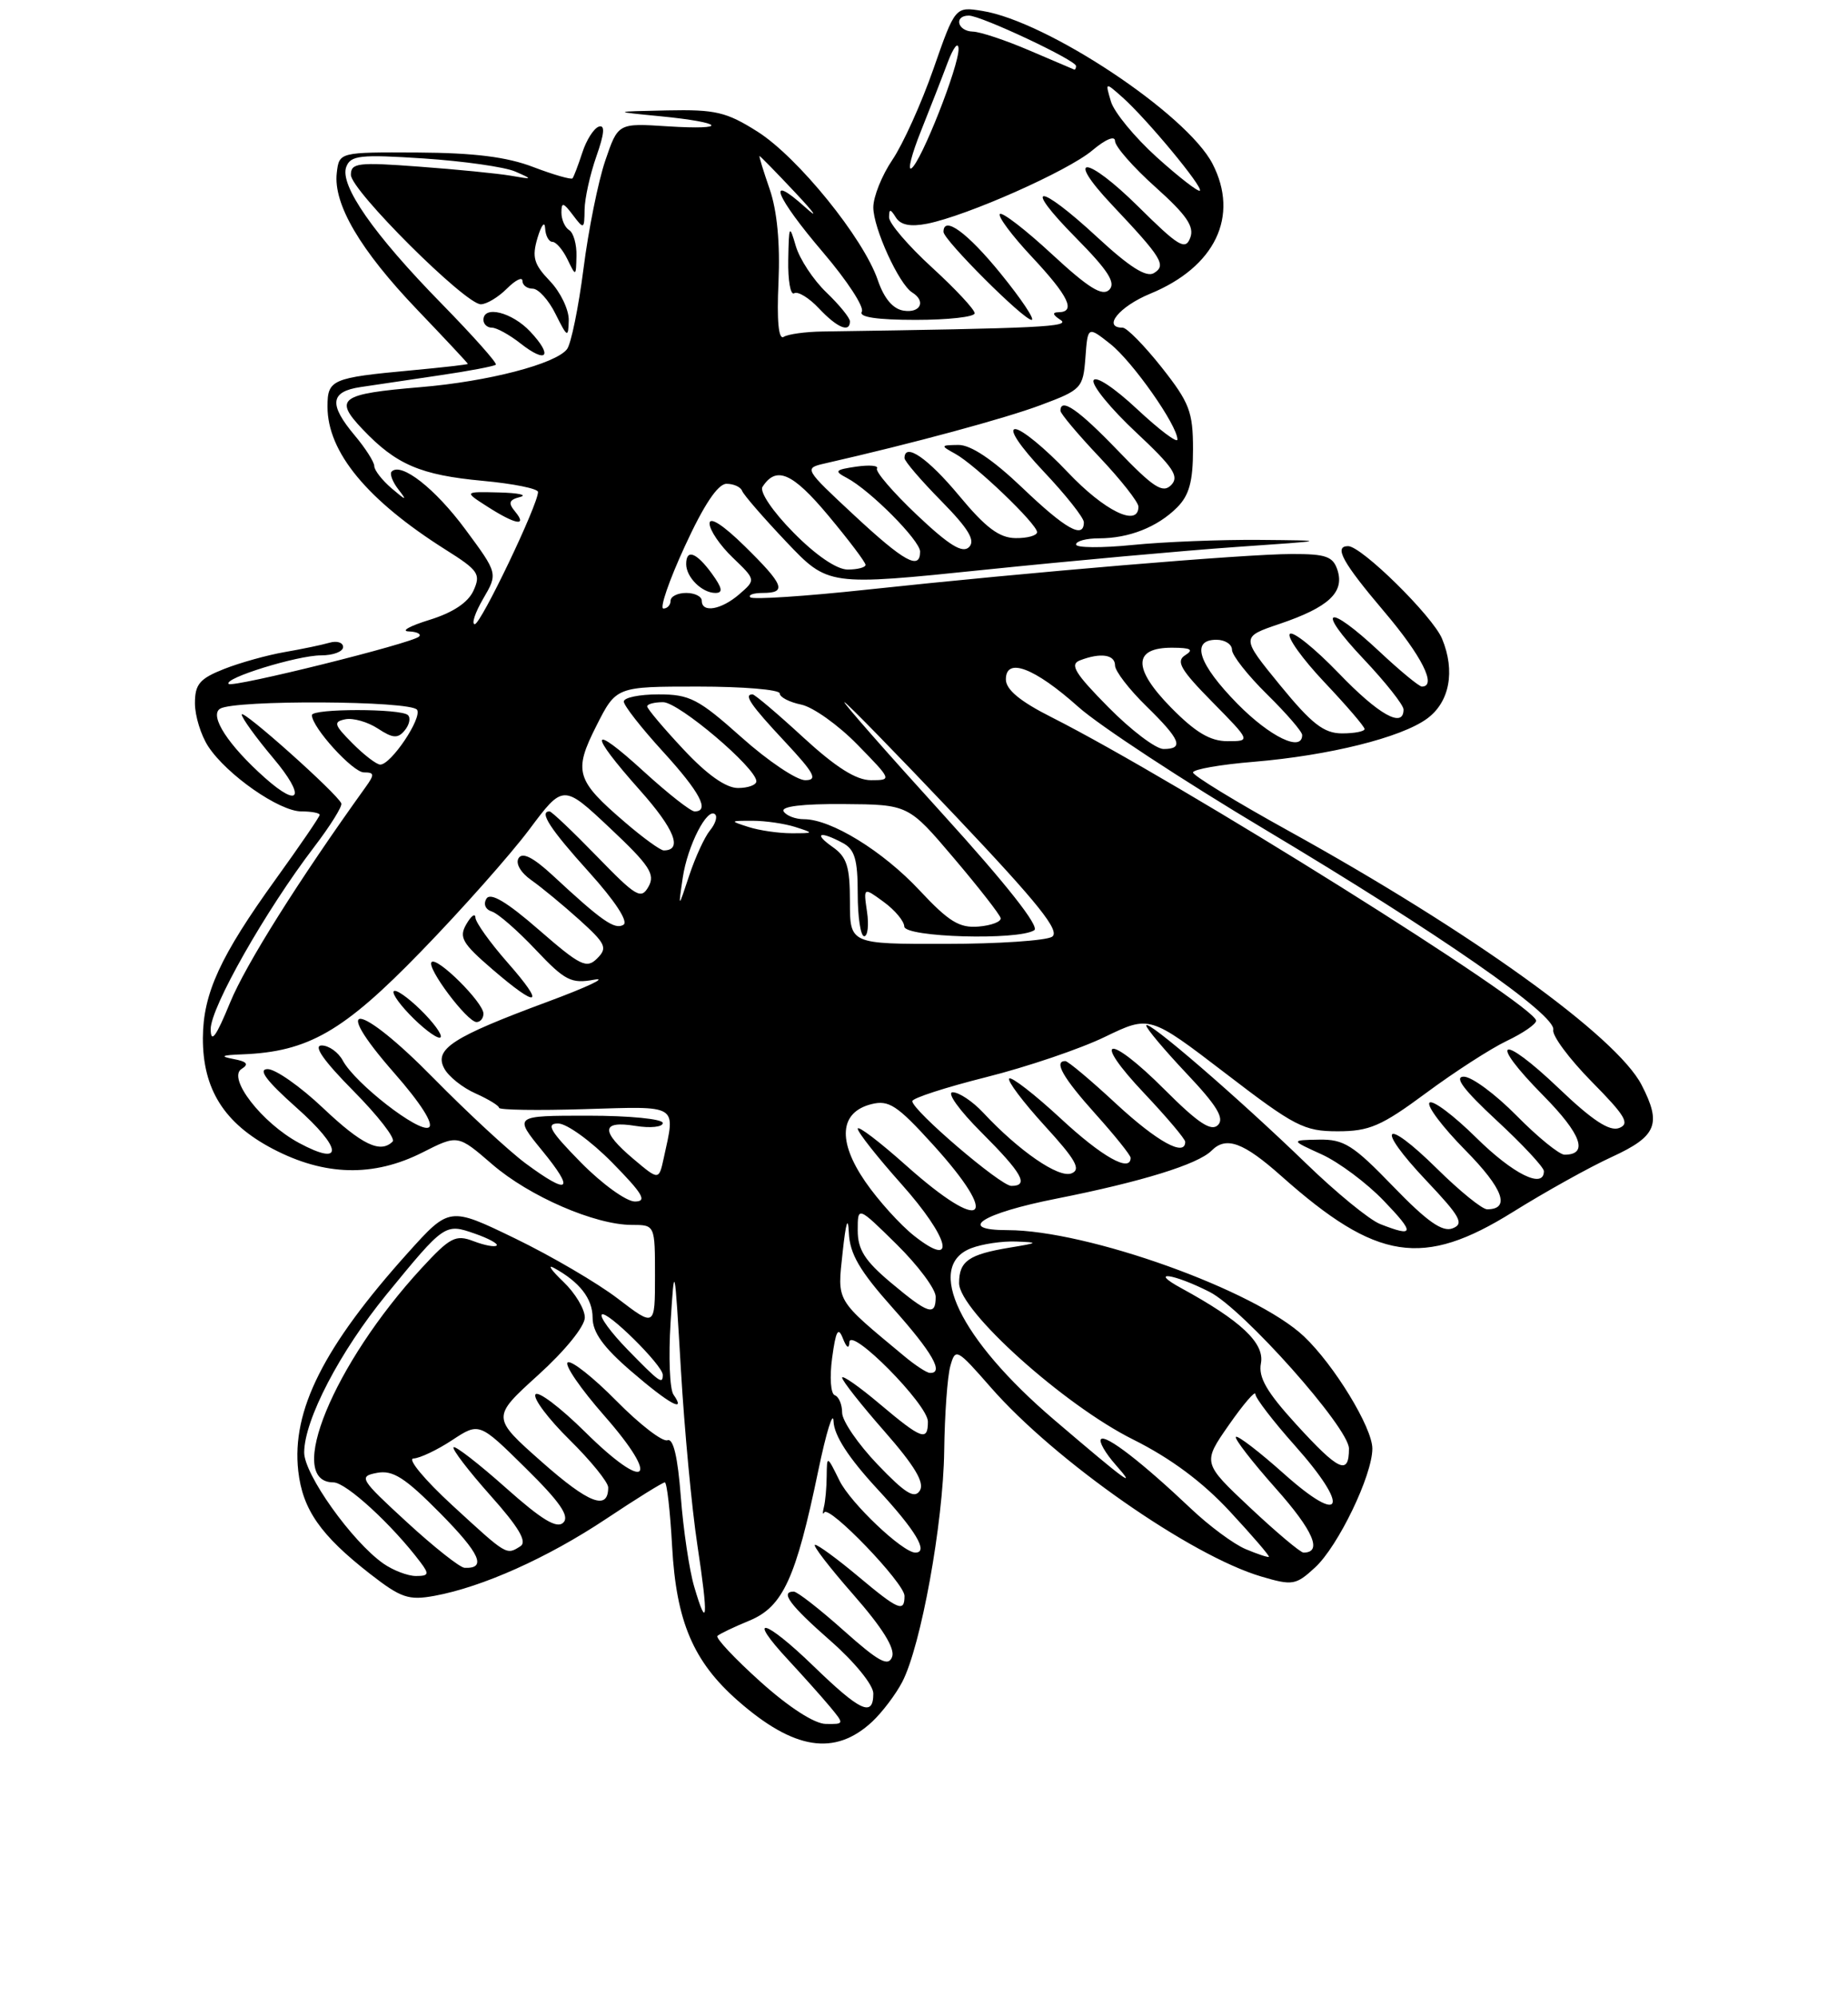 <?xml version="1.0" encoding="UTF-8" standalone="no"?>
<!DOCTYPE svg PUBLIC "-//W3C//DTD SVG 1.1//EN" "http://www.w3.org/Graphics/SVG/1.1/DTD/svg11.dtd" >
<svg xmlns="http://www.w3.org/2000/svg" xmlns:xlink="http://www.w3.org/1999/xlink" version="1.1" viewBox="0 0 237 256">
 <g >
 <path fill="currentColor"
d=" M 111.85 220.68 C 113.13 219.48 114.87 217.19 115.71 215.58 C 118.11 210.96 120.96 195.28 121.09 186.00 C 121.15 181.32 121.50 176.41 121.88 175.08 C 122.53 172.75 122.70 172.84 127.07 177.83 C 135.31 187.25 152.70 199.39 161.76 202.07 C 165.76 203.25 166.19 203.18 168.65 200.91 C 171.62 198.18 176.00 189.09 176.00 185.67 C 176.00 182.98 171.10 174.95 167.23 171.29 C 160.98 165.38 139.46 157.67 129.21 157.67 C 122.58 157.67 125.92 155.52 135.50 153.63 C 146.43 151.46 153.62 149.24 155.38 147.48 C 157.25 145.60 159.46 146.41 164.34 150.75 C 176.58 161.63 182.48 162.54 194.03 155.34 C 198.14 152.78 203.86 149.59 206.75 148.27 C 212.48 145.63 213.12 144.07 210.53 139.06 C 207.32 132.84 188.68 119.44 165.25 106.49 C 158.51 102.77 153.00 99.40 153.00 99.01 C 153.00 98.61 156.52 97.99 160.82 97.64 C 170.46 96.83 179.68 94.54 183.00 92.12 C 185.91 90.01 186.66 86.01 184.94 81.87 C 183.75 78.99 174.62 70.00 172.89 70.00 C 171.02 70.00 172.18 72.10 177.50 78.37 C 182.35 84.08 184.32 88.00 182.35 88.00 C 182.00 88.00 179.54 85.98 176.90 83.50 C 170.15 77.19 168.65 77.88 174.85 84.44 C 177.68 87.43 180.00 90.36 180.00 90.94 C 180.00 93.41 176.81 91.62 171.66 86.26 C 168.62 83.11 165.81 80.85 165.42 81.25 C 165.02 81.65 167.01 84.43 169.84 87.43 C 172.68 90.43 175.00 93.13 175.00 93.44 C 175.00 93.75 173.70 94.00 172.12 94.00 C 169.79 94.00 168.24 92.80 164.17 87.83 C 159.12 81.65 159.12 81.65 164.15 79.95 C 170.37 77.84 172.43 75.93 171.54 73.11 C 170.97 71.32 170.08 71.00 165.68 71.01 C 159.70 71.01 132.01 73.34 111.15 75.58 C 103.25 76.43 96.54 76.87 96.23 76.56 C 95.92 76.25 96.64 76.00 97.83 76.00 C 100.96 76.00 100.55 74.96 95.50 70.00 C 92.74 67.29 91.00 66.17 91.00 67.10 C 91.00 67.94 92.34 69.91 93.97 71.47 C 96.94 74.32 96.94 74.32 94.82 76.16 C 92.51 78.16 90.00 78.60 90.00 77.00 C 90.00 76.45 89.10 76.00 88.00 76.00 C 86.90 76.00 86.00 76.45 86.00 77.00 C 86.00 77.55 85.58 78.00 85.08 78.00 C 84.57 78.00 85.80 74.41 87.83 70.01 C 90.26 64.72 92.06 62.02 93.17 62.01 C 94.08 62.01 94.98 62.41 95.17 62.91 C 95.35 63.41 97.91 66.36 100.85 69.46 C 106.21 75.10 106.21 75.10 126.35 73.02 C 137.43 71.88 151.90 70.57 158.50 70.11 C 170.50 69.28 170.50 69.28 161.50 69.20 C 156.55 69.16 149.24 69.45 145.25 69.85 C 141.26 70.25 138.00 70.22 138.00 69.79 C 138.00 69.35 139.32 69.00 140.93 69.00 C 144.79 69.00 148.44 67.56 150.96 65.04 C 152.51 63.49 153.00 61.70 153.00 57.59 C 153.00 52.78 152.55 51.61 148.98 47.09 C 146.76 44.29 144.51 42.00 143.98 42.00 C 141.33 42.00 143.53 39.29 147.50 37.65 C 155.85 34.22 158.97 27.71 155.50 20.99 C 152.19 14.60 134.28 2.72 125.98 1.40 C 122.50 0.84 122.50 0.84 119.70 8.86 C 118.16 13.27 115.79 18.50 114.45 20.48 C 113.10 22.47 112.00 25.21 112.00 26.58 C 112.00 29.24 115.29 36.44 116.99 37.49 C 118.78 38.60 118.06 40.15 115.90 39.82 C 114.52 39.61 113.38 38.27 112.57 35.89 C 110.73 30.52 102.34 20.17 97.16 16.88 C 93.16 14.35 91.76 14.02 85.55 14.15 C 78.50 14.30 78.50 14.30 84.67 14.90 C 92.89 15.70 93.61 16.70 85.59 16.19 C 79.26 15.78 79.26 15.78 77.62 20.60 C 76.72 23.24 75.46 29.48 74.83 34.45 C 74.19 39.43 73.24 44.06 72.72 44.75 C 71.26 46.65 62.59 48.90 53.95 49.62 C 43.59 50.49 42.76 51.09 46.52 55.04 C 50.81 59.55 53.93 60.89 61.92 61.63 C 65.82 61.99 69.00 62.63 69.00 63.06 C 69.00 64.69 61.67 80.00 60.89 80.00 C 60.44 80.00 60.92 78.54 61.96 76.75 C 63.86 73.50 63.86 73.50 59.68 67.85 C 55.82 62.63 51.46 59.21 50.23 60.44 C 49.95 60.72 50.33 61.75 51.09 62.73 C 52.25 64.22 52.11 64.20 50.23 62.60 C 49.00 61.55 48.00 60.26 48.00 59.74 C 48.00 59.22 46.87 57.45 45.50 55.82 C 42.14 51.82 42.33 50.19 46.25 49.61 C 48.04 49.34 52.59 48.67 56.36 48.11 C 60.14 47.56 63.39 46.94 63.59 46.74 C 63.79 46.55 60.66 43.04 56.65 38.94 C 47.92 30.04 43.51 23.71 44.41 21.38 C 44.97 19.91 46.23 19.78 54.33 20.31 C 59.44 20.65 64.71 21.40 66.06 21.98 C 68.38 22.99 68.35 23.02 65.50 22.52 C 63.85 22.24 58.56 21.71 53.75 21.36 C 45.91 20.77 45.00 20.88 45.00 22.41 C 45.00 24.40 59.67 39.00 61.66 39.00 C 62.40 39.00 63.90 38.10 65.00 37.00 C 66.10 35.90 67.00 35.45 67.00 36.00 C 67.00 36.55 67.59 37.00 68.32 37.00 C 69.04 37.00 70.37 38.46 71.25 40.25 C 72.77 43.29 72.88 43.34 72.94 41.05 C 72.97 39.71 71.89 37.45 70.53 36.03 C 68.45 33.86 68.20 32.97 68.94 30.47 C 69.43 28.84 69.87 28.29 69.91 29.25 C 69.96 30.21 70.38 31.00 70.85 31.00 C 71.31 31.00 72.18 32.01 72.78 33.25 C 73.85 35.47 73.87 35.47 73.93 32.81 C 73.97 31.33 73.55 29.84 73.00 29.50 C 72.45 29.16 72.00 28.15 72.00 27.25 C 72.00 25.88 72.24 25.93 73.47 27.56 C 74.88 29.43 74.94 29.40 74.97 26.88 C 74.99 25.43 75.67 22.36 76.48 20.05 C 77.52 17.11 77.61 15.96 76.80 16.23 C 76.15 16.45 75.20 17.95 74.68 19.56 C 74.15 21.18 73.59 22.66 73.42 22.86 C 73.26 23.05 70.99 22.40 68.39 21.41 C 65.01 20.11 60.79 19.59 53.58 19.55 C 43.50 19.50 43.50 19.50 43.19 22.17 C 42.73 26.16 46.20 32.06 53.49 39.68 C 57.07 43.42 60.00 46.55 60.00 46.64 C 60.00 46.73 56.74 47.10 52.75 47.47 C 42.53 48.42 42.00 48.65 42.00 52.12 C 42.00 57.95 47.08 64.10 57.14 70.45 C 61.37 73.11 61.69 73.58 60.72 75.71 C 60.03 77.23 58.07 78.53 55.08 79.45 C 52.56 80.23 51.36 80.89 52.42 80.93 C 53.47 80.97 54.07 81.27 53.74 81.59 C 52.89 82.45 29.84 88.17 29.33 87.66 C 28.61 86.94 38.14 84.00 41.18 84.00 C 42.73 84.00 44.00 83.52 44.00 82.93 C 44.00 82.35 43.21 82.10 42.25 82.38 C 41.29 82.66 38.70 83.20 36.50 83.58 C 34.30 83.96 30.81 84.93 28.75 85.74 C 25.61 86.98 25.00 87.69 25.00 90.14 C 25.00 91.75 25.77 94.25 26.71 95.68 C 29.09 99.30 35.82 104.00 38.65 104.00 C 39.94 104.00 41.00 104.20 41.00 104.44 C 41.00 104.68 38.46 108.39 35.36 112.69 C 28.24 122.56 26.05 127.33 26.02 133.02 C 25.99 139.61 28.75 143.98 34.98 147.25 C 41.64 150.74 47.90 150.89 54.19 147.71 C 58.71 145.42 58.71 145.42 63.11 149.22 C 67.87 153.34 76.31 157.00 81.04 157.00 C 84.00 157.00 84.00 157.00 84.00 163.55 C 84.00 170.09 84.00 170.09 79.25 166.46 C 76.64 164.46 70.71 160.99 66.07 158.74 C 57.64 154.66 57.64 154.66 52.31 160.58 C 41.50 172.60 37.38 180.79 38.25 188.54 C 38.81 193.49 41.11 196.78 47.46 201.73 C 51.42 204.81 52.40 205.15 55.73 204.54 C 61.88 203.41 70.23 199.67 77.73 194.68 C 81.60 192.10 84.99 190.00 85.26 190.00 C 85.53 190.00 85.95 193.71 86.20 198.25 C 86.73 207.84 88.91 212.96 94.61 217.97 C 101.82 224.30 107.06 225.12 111.85 220.68 Z  M 91.30 73.53 C 89.31 70.80 88.00 70.31 88.00 72.30 C 88.00 73.99 90.03 76.00 91.75 76.00 C 92.75 76.00 92.64 75.38 91.30 73.53 Z  M 66.07 65.58 C 65.14 64.46 65.27 64.07 66.70 63.70 C 67.69 63.44 66.47 63.18 64.00 63.12 C 59.50 63.01 59.50 63.01 62.50 64.93 C 66.10 67.24 67.68 67.53 66.07 65.58 Z  M 68.00 42.50 C 65.66 40.01 62.00 39.10 62.00 41.00 C 62.00 41.55 62.49 42.00 63.09 42.00 C 63.69 42.00 65.34 42.91 66.74 44.01 C 70.13 46.68 70.97 45.66 68.00 42.50 Z  M 97.51 215.54 C 94.21 212.57 91.74 209.94 92.01 209.68 C 92.28 209.42 94.13 208.53 96.13 207.71 C 100.41 205.93 102.07 202.32 104.94 188.50 C 105.97 183.55 106.85 180.71 106.90 182.19 C 106.97 183.99 108.83 186.86 112.50 190.83 C 117.43 196.15 119.14 199.00 117.39 199.00 C 115.77 199.00 109.08 192.66 107.66 189.77 C 106.06 186.53 106.05 186.52 106.02 189.17 C 106.01 190.64 105.85 192.44 105.66 193.17 C 105.48 193.90 105.50 194.21 105.71 193.85 C 106.31 192.84 116.00 202.91 116.00 204.55 C 116.00 206.71 115.24 206.39 110.00 202.00 C 107.37 199.80 104.91 198.00 104.53 198.00 C 104.14 198.00 106.35 200.87 109.43 204.38 C 113.16 208.63 114.82 211.29 114.41 212.37 C 113.92 213.66 112.70 213.00 108.20 208.99 C 105.12 206.24 102.24 204.00 101.80 204.00 C 100.00 204.00 101.31 205.75 106.51 210.31 C 109.62 213.04 112.00 215.97 112.00 217.06 C 112.00 220.14 110.35 219.38 104.30 213.52 C 98.03 207.45 95.63 206.89 101.10 212.77 C 103.00 214.82 105.41 217.51 106.44 218.75 C 108.29 220.98 108.29 221.00 105.90 220.96 C 104.44 220.94 101.16 218.82 97.51 215.54 Z  M 89.02 203.34 C 88.40 201.23 87.63 196.05 87.31 191.83 C 86.92 186.74 86.35 184.31 85.60 184.60 C 84.97 184.84 82.03 182.57 79.06 179.56 C 76.09 176.55 73.28 174.33 72.81 174.62 C 72.34 174.91 74.46 178.00 77.52 181.48 C 84.85 189.83 82.95 191.37 75.02 183.52 C 71.84 180.38 68.98 178.22 68.67 178.73 C 68.35 179.24 70.32 181.86 73.04 184.54 C 75.77 187.23 78.00 189.98 78.00 190.65 C 78.00 193.66 75.53 192.72 69.51 187.40 C 63.03 181.67 63.03 181.67 69.01 176.25 C 72.46 173.13 75.00 170.00 75.00 168.87 C 75.00 167.79 73.76 165.73 72.25 164.29 C 70.74 162.85 70.17 162.04 71.00 162.49 C 74.33 164.30 76.00 166.44 76.00 168.90 C 76.00 170.77 77.38 172.69 80.94 175.75 C 85.80 179.94 88.08 181.20 86.37 178.75 C 85.89 178.06 85.72 173.90 86.00 169.50 C 86.49 161.71 86.52 161.87 87.32 175.50 C 87.77 183.20 88.72 193.32 89.43 198.00 C 90.86 207.41 90.73 209.17 89.02 203.34 Z  M 49.17 200.41 C 45.15 197.59 39.00 188.97 39.01 186.16 C 39.03 181.97 43.59 173.23 49.58 165.90 C 57.01 156.83 57.07 156.78 60.90 158.12 C 62.66 158.73 63.92 159.42 63.69 159.64 C 63.46 159.87 62.12 159.62 60.72 159.08 C 58.43 158.21 57.72 158.58 54.05 162.56 C 42.76 174.81 36.51 190.00 42.76 190.00 C 44.38 190.00 50.31 195.44 53.93 200.25 C 55.07 201.76 54.99 202.00 53.34 202.00 C 52.30 202.00 50.42 201.28 49.17 200.41 Z  M 52.17 195.09 C 46.14 189.55 45.96 189.24 48.35 188.78 C 50.38 188.40 51.93 189.38 56.46 193.96 C 61.58 199.14 62.45 201.08 59.58 200.95 C 58.99 200.93 55.65 198.29 52.17 195.09 Z  M 159.74 198.55 C 158.22 197.91 155.07 195.58 152.74 193.37 C 146.50 187.46 141.82 183.84 141.20 184.46 C 140.90 184.76 141.75 186.24 143.08 187.75 C 145.92 190.96 144.52 189.94 135.18 181.97 C 123.07 171.64 118.55 162.26 124.57 159.98 C 125.98 159.44 128.56 159.06 130.32 159.13 C 133.26 159.24 133.19 159.30 129.50 159.91 C 124.23 160.78 123.00 161.64 123.00 164.46 C 123.00 168.00 136.47 180.10 145.31 184.50 C 150.14 186.91 154.22 189.94 157.73 193.73 C 160.61 196.83 162.86 199.45 162.73 199.54 C 162.60 199.64 161.26 199.19 159.74 198.55 Z  M 58.02 192.95 C 54.46 189.68 52.21 186.97 53.02 186.94 C 53.83 186.91 56.07 185.85 57.98 184.59 C 61.46 182.30 61.46 182.30 67.41 188.17 C 71.81 192.50 73.07 194.33 72.25 195.15 C 71.42 195.98 69.49 194.81 64.85 190.68 C 61.40 187.61 58.39 185.28 58.17 185.50 C 57.94 185.72 60.06 188.49 62.87 191.65 C 66.53 195.74 67.63 197.61 66.75 198.18 C 64.92 199.34 65.05 199.41 58.02 192.95 Z  M 160.33 193.25 C 154.21 187.50 154.21 187.50 157.60 182.64 C 159.47 179.96 161.00 178.18 161.00 178.69 C 161.00 179.19 163.28 182.16 166.07 185.29 C 173.18 193.27 172.27 195.68 164.70 188.93 C 161.52 186.09 158.72 183.94 158.50 184.17 C 158.28 184.39 160.58 187.36 163.61 190.77 C 168.42 196.17 169.65 199.00 167.17 199.00 C 166.78 199.00 163.70 196.41 160.33 193.25 Z  M 112.55 187.71 C 110.05 185.10 108.00 182.11 108.00 181.07 C 108.00 180.02 107.58 179.02 107.06 178.83 C 106.53 178.65 106.38 176.53 106.72 174.03 C 107.19 170.57 107.49 170.01 108.09 171.53 C 108.57 172.76 108.89 172.95 108.93 172.04 C 109.03 169.95 119.00 180.02 119.00 182.21 C 119.00 184.78 118.21 184.49 112.81 179.94 C 110.17 177.71 108.00 176.20 108.00 176.58 C 108.00 176.96 110.44 180.06 113.42 183.45 C 117.29 187.86 118.60 190.04 117.97 191.05 C 117.29 192.15 116.10 191.42 112.55 187.71 Z  M 166.23 182.56 C 162.46 178.43 161.36 176.54 161.71 174.74 C 162.20 172.16 159.16 169.29 151.50 165.11 C 147.23 162.79 150.44 163.21 155.13 165.59 C 159.44 167.78 173.00 183.01 173.00 185.67 C 173.00 189.15 171.71 188.56 166.23 182.56 Z  M 80.52 173.02 C 78.38 170.83 76.88 168.79 77.18 168.49 C 77.79 167.88 85.00 175.00 85.00 176.22 C 85.00 177.48 84.60 177.20 80.52 173.02 Z  M 116.05 173.89 C 107.03 166.39 107.38 166.98 108.07 160.47 C 108.48 156.67 108.76 155.77 108.86 158.00 C 108.98 160.72 110.24 162.88 114.50 167.66 C 119.58 173.35 121.12 176.05 119.25 175.97 C 118.84 175.95 117.40 175.01 116.05 173.89 Z  M 114.25 164.40 C 110.91 161.60 110.00 160.16 110.00 157.70 C 110.00 154.58 110.00 154.58 115.00 159.50 C 117.75 162.21 120.00 165.23 120.00 166.21 C 120.00 168.74 119.08 168.45 114.25 164.40 Z  M 117.25 158.41 C 115.46 157.00 112.63 153.87 110.97 151.46 C 107.38 146.24 107.67 142.55 111.76 141.52 C 113.99 140.96 115.07 141.67 119.63 146.69 C 128.47 156.42 126.18 158.27 116.25 149.42 C 112.81 146.35 110.00 144.21 110.00 144.67 C 110.01 145.13 112.52 148.31 115.58 151.74 C 121.79 158.70 122.80 162.78 117.25 158.41 Z  M 177.00 156.89 C 175.62 156.35 171.35 152.85 167.50 149.12 C 158.84 140.74 147.00 130.52 147.00 131.44 C 147.00 131.81 149.33 134.58 152.17 137.59 C 156.06 141.70 157.06 143.34 156.20 144.20 C 155.33 145.07 153.64 143.94 149.35 139.65 C 142.07 132.37 139.83 132.83 146.78 140.17 C 149.65 143.21 152.00 145.99 152.00 146.35 C 152.00 148.32 148.42 146.35 143.17 141.50 C 139.91 138.47 136.96 136.00 136.62 136.00 C 135.10 136.00 136.33 138.15 140.50 142.79 C 142.97 145.54 145.00 148.07 145.00 148.40 C 145.00 150.34 141.34 148.29 136.03 143.36 C 132.68 140.26 129.71 137.96 129.43 138.24 C 129.15 138.52 131.19 141.23 133.96 144.27 C 137.99 148.67 138.68 149.91 137.40 150.40 C 135.76 151.03 130.66 147.51 126.08 142.60 C 124.74 141.17 122.99 140.00 122.18 140.00 C 121.37 140.00 123.00 142.29 125.86 145.14 C 131.11 150.39 132.01 152.00 129.70 152.00 C 128.32 152.00 117.00 142.32 117.00 141.14 C 117.00 140.75 121.27 139.37 126.48 138.06 C 131.70 136.75 138.55 134.43 141.70 132.90 C 147.44 130.13 147.44 130.13 157.15 137.56 C 166.04 144.38 167.24 145.00 171.55 145.00 C 175.62 145.00 177.16 144.33 182.88 140.10 C 186.52 137.40 191.19 134.39 193.25 133.41 C 195.31 132.43 197.00 131.27 197.00 130.83 C 197.00 128.86 151.10 100.13 134.82 91.91 C 130.81 89.89 129.00 88.38 129.00 87.08 C 129.00 84.19 132.67 85.58 138.31 90.62 C 140.95 92.98 151.75 100.07 162.31 106.37 C 184.64 119.71 199.63 130.12 199.20 132.00 C 199.03 132.73 201.25 135.71 204.12 138.63 C 208.46 143.02 209.06 144.04 207.65 144.58 C 206.42 145.05 204.21 143.60 199.92 139.50 C 192.40 132.33 190.71 133.12 197.93 140.43 C 202.81 145.37 203.76 148.00 200.65 148.00 C 199.98 148.00 197.21 145.75 194.50 143.00 C 191.79 140.25 188.75 138.00 187.73 138.00 C 186.44 138.00 187.70 139.68 191.94 143.61 C 195.27 146.69 198.00 149.62 198.00 150.11 C 198.00 152.45 194.06 150.50 189.31 145.81 C 186.41 142.95 183.73 140.94 183.33 141.33 C 182.94 141.73 185.01 144.47 187.93 147.43 C 192.78 152.34 193.76 155.00 190.72 155.00 C 190.08 155.00 187.20 152.66 184.31 149.81 C 177.43 143.02 176.27 144.29 182.92 151.32 C 187.30 155.95 187.80 156.86 186.29 157.44 C 184.98 157.95 183.02 156.57 178.66 152.06 C 173.54 146.76 172.35 146.01 169.15 146.07 C 165.50 146.14 165.50 146.14 169.50 147.96 C 171.70 148.96 175.28 151.63 177.45 153.89 C 181.49 158.09 181.41 158.62 177.00 156.89 Z  M 74.50 149.00 C 70.54 144.97 69.97 144.00 71.58 144.00 C 72.68 144.00 75.79 146.25 78.50 149.00 C 82.46 153.03 83.03 154.00 81.42 154.00 C 80.32 154.00 77.21 151.75 74.50 149.00 Z  M 67.40 149.11 C 65.26 147.52 59.95 142.61 55.61 138.20 C 46.01 128.43 42.12 127.91 50.55 137.52 C 53.95 141.39 55.67 144.09 55.00 144.50 C 53.77 145.26 45.54 138.87 43.96 135.93 C 43.39 134.87 42.17 134.00 41.25 134.00 C 40.13 134.00 41.51 135.97 45.31 139.81 C 48.47 143.00 50.74 145.92 50.36 146.31 C 48.79 147.88 46.42 146.74 41.41 142.00 C 38.50 139.25 35.31 137.01 34.31 137.03 C 33.05 137.05 34.17 138.54 38.00 141.95 C 43.94 147.22 44.12 149.60 38.34 146.49 C 33.59 143.93 29.12 138.16 30.98 137.01 C 31.96 136.40 31.68 136.06 29.91 135.73 C 28.14 135.39 28.44 135.24 31.07 135.14 C 39.53 134.81 44.03 132.23 54.00 121.95 C 59.23 116.57 65.46 109.54 67.87 106.33 C 72.23 100.50 72.23 100.50 78.23 106.14 C 83.31 110.92 84.06 112.06 83.17 113.64 C 82.22 115.33 81.60 114.96 76.54 109.75 C 73.47 106.59 70.74 104.00 70.48 104.00 C 69.08 104.00 70.56 106.27 75.52 111.76 C 78.87 115.47 80.61 118.12 79.96 118.53 C 78.84 119.21 77.19 118.06 70.87 112.19 C 68.39 109.90 67.00 109.19 66.51 109.99 C 66.09 110.67 66.77 111.85 68.14 112.81 C 69.44 113.72 72.21 116.01 74.30 117.89 C 77.70 120.96 77.94 121.49 76.59 122.84 C 75.23 124.20 74.44 123.81 69.10 119.17 C 65.00 115.60 62.90 114.35 62.39 115.18 C 61.96 115.87 62.25 116.57 63.07 116.83 C 63.86 117.07 66.39 119.28 68.70 121.73 C 72.46 125.71 73.26 126.11 76.20 125.57 C 78.02 125.24 75.30 126.52 70.17 128.42 C 58.05 132.91 55.64 134.46 56.97 136.94 C 57.52 137.98 59.33 139.42 60.99 140.15 C 62.64 140.89 64.00 141.72 64.00 141.99 C 64.00 142.27 68.95 142.35 75.00 142.16 C 87.13 141.79 86.64 141.48 85.13 148.40 C 84.50 151.30 84.50 151.30 81.25 148.56 C 77.00 144.98 77.08 143.59 81.50 144.31 C 83.42 144.62 85.00 144.45 85.00 143.94 C 85.00 143.42 80.72 143.00 75.43 143.00 C 65.87 143.00 65.87 143.00 69.55 147.50 C 73.79 152.68 73.01 153.26 67.40 149.11 Z  M 54.50 130.00 C 52.92 128.35 51.18 127.00 50.63 127.00 C 50.08 127.00 50.92 128.35 52.50 130.00 C 54.08 131.65 55.82 133.00 56.37 133.00 C 56.92 133.00 56.08 131.65 54.50 130.00 Z  M 62.00 129.92 C 62.00 128.50 56.07 122.60 55.35 123.31 C 54.66 124.00 59.91 131.00 61.12 131.00 C 61.60 131.00 62.00 130.52 62.00 129.92 Z  M 65.08 123.36 C 62.84 120.81 60.99 118.22 60.97 117.61 C 60.95 117.00 60.43 117.38 59.81 118.45 C 58.83 120.13 59.27 120.90 63.09 124.19 C 69.10 129.37 70.03 128.98 65.08 123.36 Z  M 27.02 131.91 C 27.00 129.15 34.07 116.70 40.28 108.57 C 42.35 105.86 43.93 103.34 43.77 102.97 C 43.26 101.72 31.00 90.78 31.00 91.58 C 31.00 92.01 32.83 94.54 35.06 97.19 C 39.20 102.10 38.52 103.73 34.00 99.72 C 29.28 95.53 26.81 91.74 28.22 90.84 C 30.05 89.68 52.76 89.80 53.49 90.98 C 54.15 92.05 50.15 98.00 48.77 98.00 C 48.29 98.00 46.69 96.77 45.20 95.27 C 42.82 92.88 42.72 92.51 44.30 92.19 C 45.29 92.00 47.16 92.53 48.46 93.38 C 50.38 94.64 51.02 94.69 51.90 93.62 C 52.50 92.90 52.69 92.02 52.32 91.66 C 51.47 90.80 40.00 90.80 40.00 91.66 C 40.00 93.23 45.25 99.00 46.67 99.00 C 48.03 99.00 48.06 99.26 46.87 100.91 C 38.32 112.81 31.53 123.59 29.51 128.50 C 27.71 132.89 27.04 133.80 27.02 131.91 Z  M 109.00 115.56 C 109.00 111.07 108.61 109.84 106.78 108.56 C 104.27 106.80 105.12 106.46 108.07 108.04 C 109.62 108.86 110.00 110.16 110.00 114.54 C 110.00 117.54 110.37 120.00 110.83 120.00 C 111.28 120.00 111.45 118.58 111.19 116.85 C 110.73 113.70 110.73 113.70 113.33 115.60 C 114.77 116.65 115.95 118.06 115.97 118.75 C 116.00 120.14 130.58 120.56 132.64 119.23 C 133.36 118.77 129.09 113.35 120.82 104.25 C 113.69 96.41 108.06 90.00 108.29 90.00 C 108.52 90.00 114.93 96.56 122.53 104.58 C 133.22 115.86 136.02 119.37 134.92 120.07 C 134.14 120.56 127.99 120.98 121.25 120.98 C 109.00 121.00 109.00 121.00 109.00 115.56 Z  M 117.93 114.12 C 113.22 109.08 106.59 105.00 103.10 105.00 C 102.01 105.00 100.84 104.55 100.50 104.00 C 100.11 103.36 102.89 103.02 108.19 103.06 C 116.50 103.12 116.50 103.12 122.33 109.99 C 125.54 113.77 128.24 117.23 128.33 117.68 C 128.42 118.13 127.15 118.62 125.50 118.76 C 123.04 118.97 121.68 118.13 117.93 114.12 Z  M 87.56 112.50 C 88.17 108.38 90.73 103.39 91.72 104.39 C 92.03 104.70 91.73 105.62 91.05 106.44 C 90.37 107.27 89.17 109.86 88.39 112.22 C 86.97 116.50 86.97 116.50 87.56 112.50 Z  M 80.17 105.41 C 73.85 100.00 73.52 98.89 76.49 93.02 C 79.03 88.00 79.03 88.00 89.52 88.00 C 95.28 88.00 100.00 88.39 100.00 88.88 C 100.00 89.36 101.24 90.00 102.75 90.31 C 104.26 90.62 107.51 92.93 109.96 95.44 C 114.39 99.97 114.40 100.00 111.70 100.00 C 109.80 100.00 107.19 98.35 103.00 94.50 C 99.71 91.47 96.79 89.00 96.51 89.00 C 95.33 89.00 96.26 90.36 100.64 95.04 C 104.47 99.14 104.92 100.00 103.26 100.00 C 102.16 100.00 98.48 97.53 95.09 94.50 C 89.57 89.58 88.46 89.00 84.46 89.00 C 82.01 89.00 80.00 89.41 80.00 89.92 C 80.00 90.43 82.25 93.30 85.00 96.31 C 89.77 101.53 91.08 104.00 89.08 104.00 C 88.57 104.00 85.65 101.70 82.58 98.90 C 75.62 92.54 75.36 93.76 82.07 101.29 C 86.52 106.28 87.59 109.00 85.12 109.00 C 84.70 109.00 82.47 107.39 80.17 105.41 Z  M 96.00 106.00 C 93.57 105.22 93.58 105.20 96.50 105.20 C 98.15 105.20 100.62 105.56 102.00 106.00 C 104.43 106.78 104.42 106.80 101.50 106.80 C 99.85 106.80 97.38 106.44 96.00 106.00 Z  M 87.64 96.04 C 85.09 93.32 83.00 90.84 83.00 90.54 C 83.00 90.24 83.92 90.00 85.04 90.00 C 87.05 90.00 97.00 98.44 97.00 100.14 C 97.00 100.61 95.94 101.00 94.64 101.00 C 93.09 101.00 90.66 99.28 87.64 96.04 Z  M 142.14 90.64 C 137.84 86.29 137.15 85.15 138.50 84.64 C 141.15 83.62 143.00 83.89 143.00 85.30 C 143.00 86.01 144.80 88.35 147.00 90.50 C 151.41 94.81 151.89 96.00 149.22 96.00 C 148.23 96.00 145.05 93.59 142.14 90.64 Z  M 150.17 90.68 C 145.24 85.65 145.30 82.99 150.36 83.02 C 152.73 83.03 153.13 83.26 152.00 83.98 C 150.77 84.75 151.40 85.84 155.46 89.96 C 160.42 95.00 160.42 95.00 157.42 95.00 C 155.20 95.00 153.31 93.87 150.17 90.68 Z  M 158.71 90.22 C 153.69 85.11 152.66 82.00 156.00 82.00 C 157.10 82.00 158.00 82.58 158.00 83.29 C 158.00 84.00 160.03 86.57 162.50 89.00 C 164.97 91.43 167.00 93.77 167.00 94.21 C 167.00 96.44 162.89 94.46 158.71 90.22 Z  M 101.75 68.25 C 99.09 65.56 97.38 63.02 97.79 62.40 C 99.55 59.68 101.63 60.58 106.22 66.07 C 108.85 69.22 111.00 72.06 111.00 72.40 C 111.00 72.73 109.97 73.00 108.71 73.00 C 107.31 73.00 104.62 71.17 101.75 68.25 Z  M 109.51 66.01 C 103.12 60.06 103.09 60.02 105.79 59.40 C 117.04 56.84 128.92 53.63 133.47 51.92 C 138.70 49.97 138.90 49.75 139.20 45.85 C 139.50 41.80 139.50 41.80 142.39 44.08 C 145.25 46.34 151.00 54.52 151.00 56.33 C 151.00 56.85 148.67 55.09 145.82 52.43 C 142.88 49.68 140.47 48.09 140.24 48.77 C 140.03 49.42 142.47 52.40 145.68 55.40 C 150.49 59.90 151.27 61.07 150.20 62.17 C 149.12 63.27 147.94 62.51 143.36 57.75 C 138.32 52.51 136.00 50.90 136.00 52.65 C 136.00 53.01 138.25 55.69 141.00 58.59 C 143.75 61.50 146.00 64.36 146.00 64.94 C 146.00 67.63 141.64 65.50 136.91 60.50 C 134.05 57.48 131.03 55.00 130.21 55.00 C 129.32 55.00 130.81 57.22 133.85 60.44 C 136.68 63.43 139.00 66.36 139.00 66.94 C 139.00 69.14 136.67 67.83 131.09 62.50 C 127.30 58.89 124.49 57.01 122.91 57.03 C 120.61 57.06 120.59 57.11 122.50 58.16 C 125.06 59.56 133.00 67.16 133.00 68.21 C 133.00 68.64 131.76 68.99 130.25 68.97 C 128.16 68.95 126.42 67.65 123.00 63.53 C 119.00 58.72 116.00 56.66 116.00 58.72 C 116.00 59.11 118.12 61.58 120.71 64.21 C 124.21 67.77 125.12 69.28 124.28 70.12 C 123.44 70.96 121.73 69.91 117.59 66.00 C 114.54 63.11 112.23 60.43 112.47 60.05 C 112.70 59.67 111.51 59.57 109.81 59.81 C 107.08 60.21 106.94 60.38 108.61 61.26 C 111.60 62.84 118.00 69.28 118.00 70.70 C 118.00 73.14 115.95 72.00 109.51 66.01 Z  M 99.84 36.16 C 100.06 31.18 99.66 27.01 98.71 24.25 C 97.90 21.91 97.31 20.00 97.41 20.00 C 97.50 20.00 99.59 22.13 102.04 24.74 C 104.49 27.35 105.04 28.16 103.25 26.55 C 98.15 21.96 99.44 25.19 105.58 32.38 C 108.65 35.98 110.88 39.39 110.52 39.96 C 110.10 40.64 112.46 41.00 117.44 41.00 C 121.60 41.00 125.00 40.62 125.00 40.15 C 125.00 39.68 122.53 37.03 119.50 34.26 C 116.47 31.49 114.01 28.61 114.02 27.86 C 114.03 26.74 114.18 26.74 114.91 27.90 C 115.52 28.85 116.78 29.09 118.92 28.67 C 124.06 27.64 136.93 21.93 140.07 19.29 C 141.79 17.84 143.00 17.34 143.00 18.08 C 143.00 18.77 145.33 21.43 148.18 23.98 C 152.18 27.56 153.20 29.05 152.64 30.49 C 152.02 32.12 151.15 31.60 145.99 26.49 C 139.32 19.89 136.42 19.70 142.62 26.27 C 149.03 33.06 149.61 34.01 147.99 35.00 C 147.02 35.60 144.87 34.24 140.75 30.43 C 133.10 23.35 130.98 23.40 137.99 30.49 C 142.11 34.66 143.14 36.26 142.26 37.14 C 141.38 38.02 139.61 36.93 134.93 32.60 C 131.54 29.46 128.53 27.14 128.23 27.43 C 127.94 27.73 129.79 30.21 132.35 32.94 C 137.06 37.97 138.02 39.99 135.75 40.02 C 134.92 40.03 135.00 40.35 136.00 41.00 C 137.38 41.89 133.60 42.08 105.50 42.49 C 103.30 42.52 101.05 42.83 100.50 43.18 C 99.85 43.59 99.61 41.11 99.84 36.16 Z  M 109.00 41.19 C 109.00 40.74 107.64 39.07 105.97 37.47 C 104.31 35.88 102.55 33.21 102.06 31.54 C 101.24 28.72 101.17 28.84 101.09 33.31 C 101.04 35.95 101.38 37.88 101.85 37.59 C 102.32 37.30 103.75 38.17 105.03 39.53 C 107.36 42.01 109.00 42.70 109.00 41.19 Z  M 128.33 35.06 C 124.06 29.81 121.00 27.58 121.00 29.72 C 121.00 30.75 131.26 41.00 132.30 41.00 C 132.77 41.00 130.99 38.33 128.33 35.06 Z  M 148.35 20.15 C 145.52 17.59 142.87 14.38 142.47 13.00 C 141.73 10.50 141.73 10.50 143.98 12.50 C 147.11 15.29 154.33 24.00 153.88 24.44 C 153.67 24.63 151.18 22.70 148.35 20.15 Z  M 118.10 16.82 C 119.27 13.89 120.82 9.93 121.54 8.00 C 122.27 6.08 122.89 5.28 122.93 6.24 C 123.02 8.39 118.12 20.81 116.88 21.58 C 116.38 21.88 116.93 19.74 118.10 16.82 Z  M 132.00 6.46 C 128.97 5.16 125.71 4.07 124.75 4.05 C 122.78 3.99 122.30 2.00 124.25 2.00 C 125.82 2.00 138.00 7.72 138.00 8.46 C 138.00 8.76 137.89 8.96 137.75 8.91 C 137.61 8.86 135.03 7.76 132.00 6.46 Z "/>
</g>
</svg>